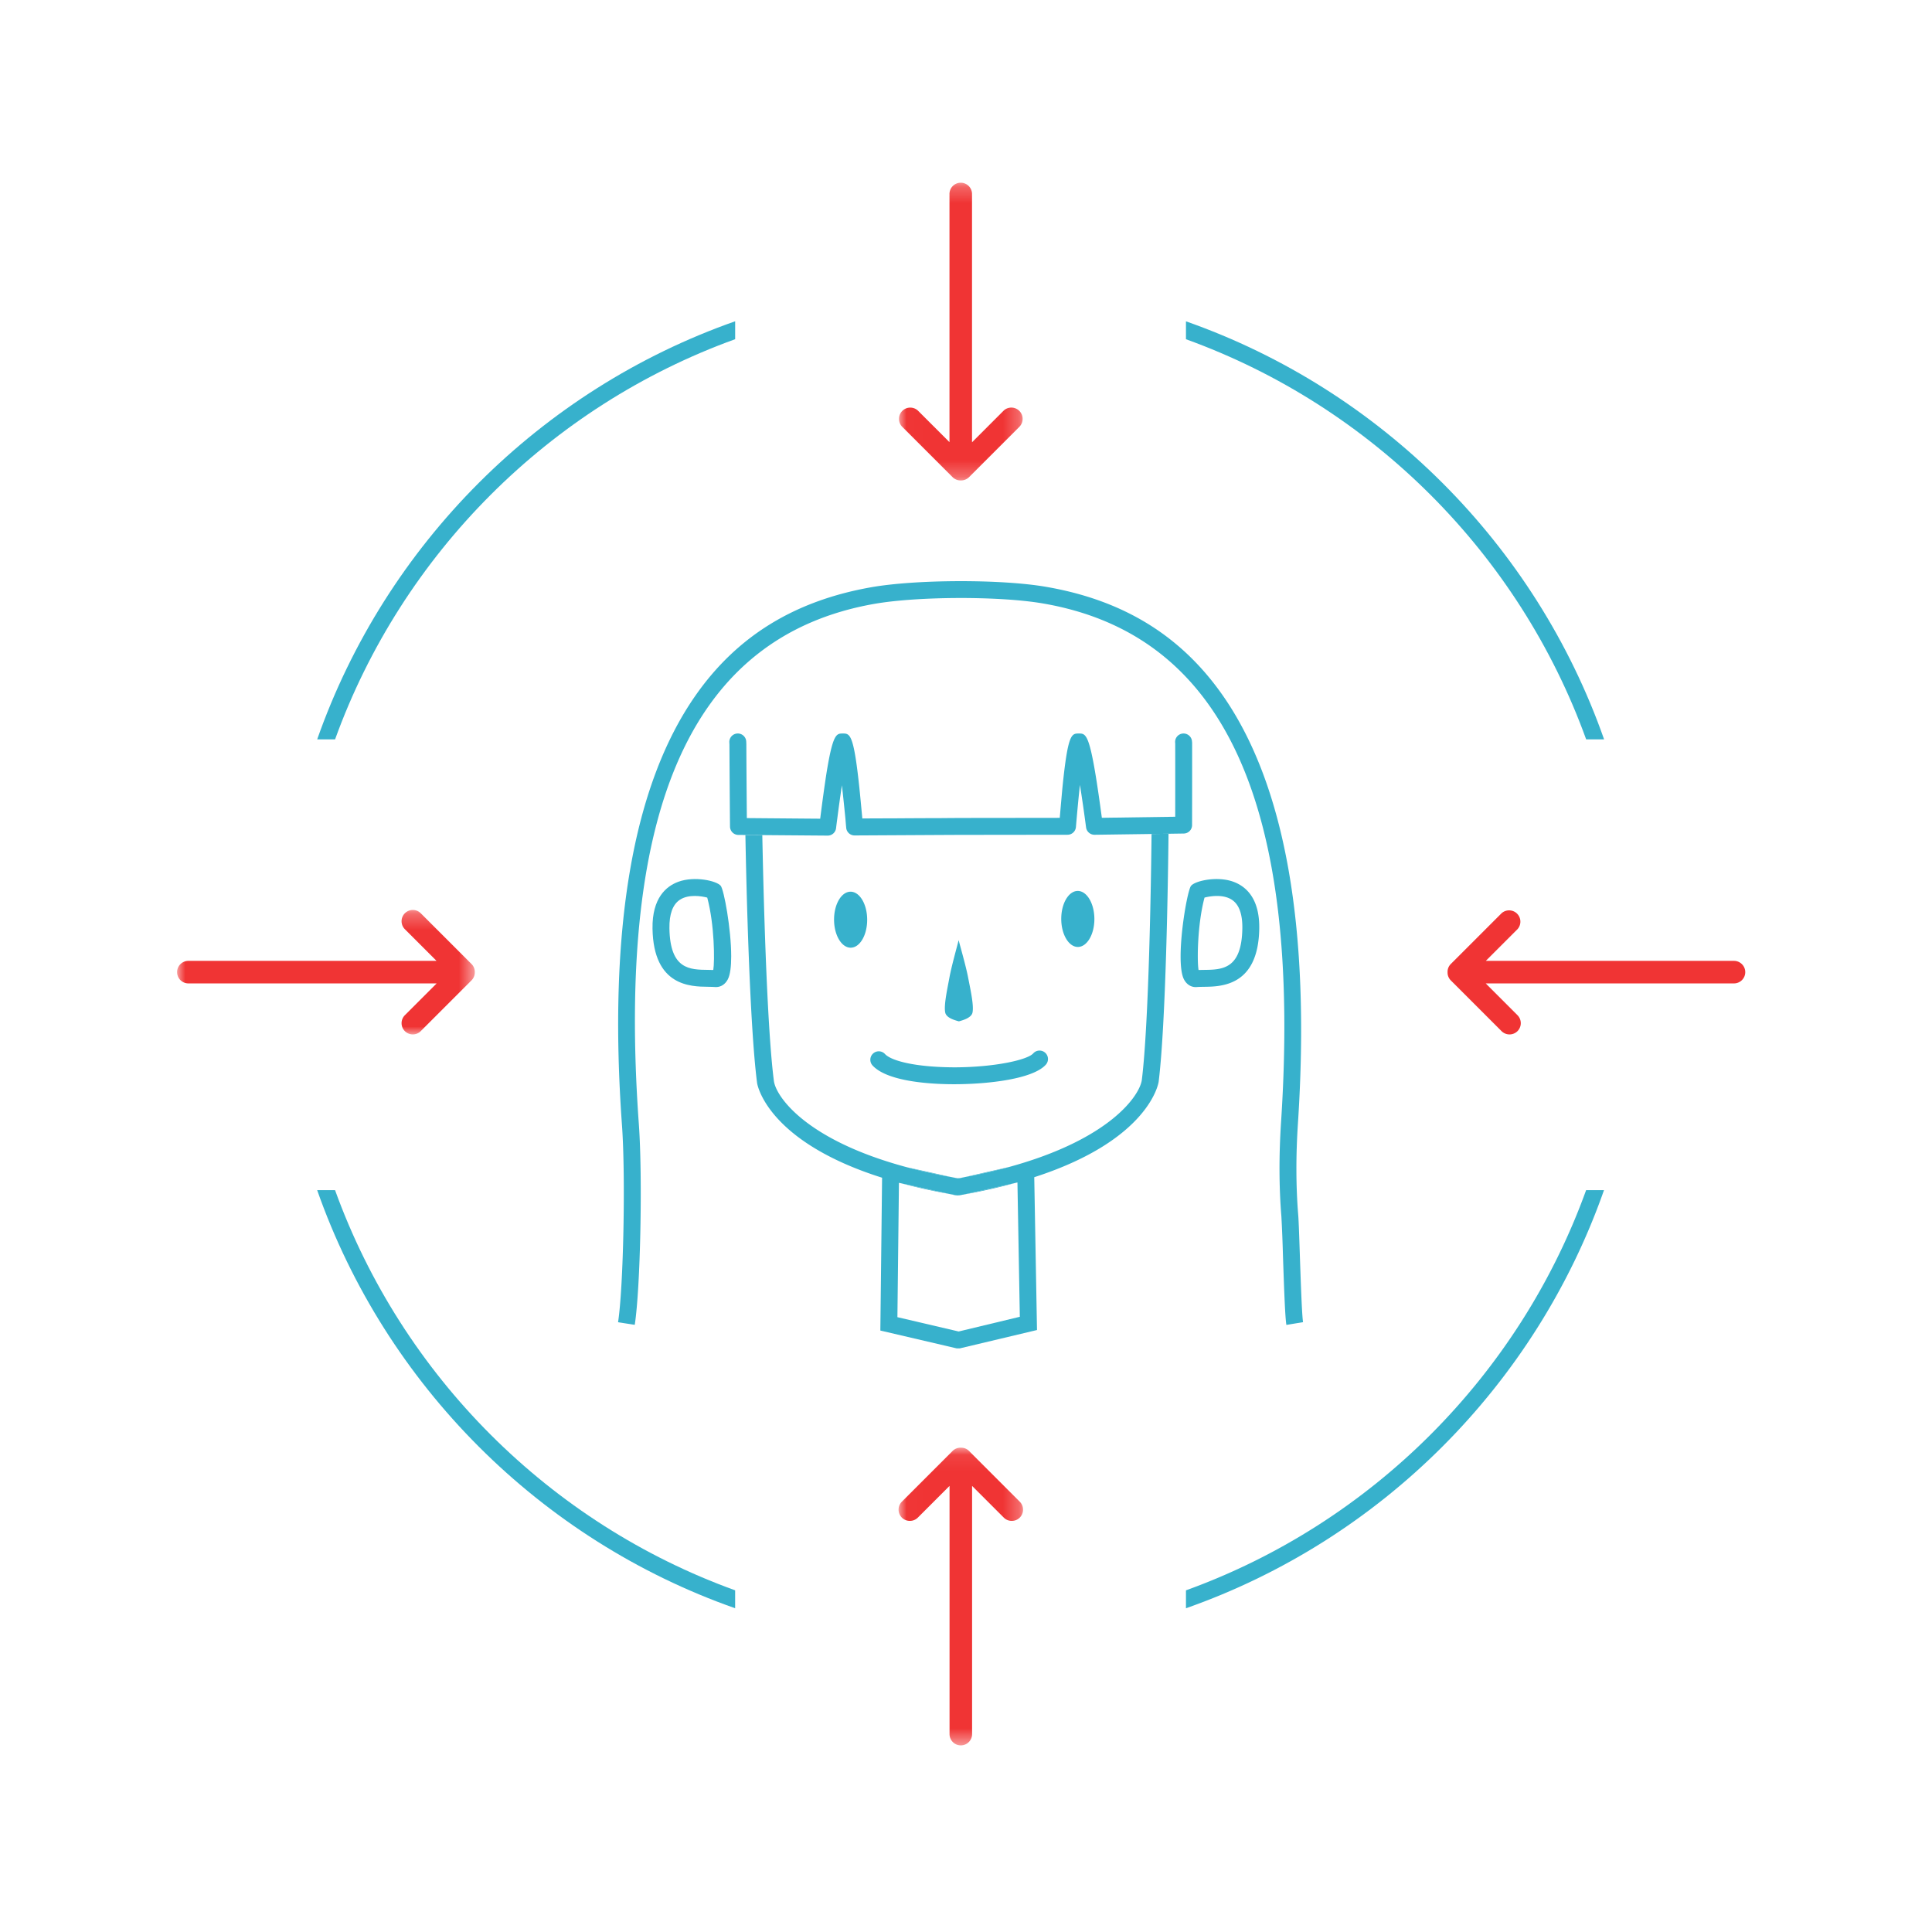 <!-- by Tanja Rohlfs (http://tanjarohlfs.de/) - license: CC-BY-NC-SA (see: https://creativecommons.org/licenses/by-nc-sa/4.0/) -->
<svg width="120" height="120" xmlns="http://www.w3.org/2000/svg" xmlns:xlink="http://www.w3.org/1999/xlink"><defs><path id="a" d="M.012.241h7.732v18.49H.012z"/><path id="c" d="M.012.06h7.732v18.49H.012z"/><path id="e" d="M0 .26h18.49v7.73H0z"/></defs><g fill="none" fill-rule="evenodd"><path fill="#FFF" d="M0 0h120v120H0z"/><path d="M79.9 82.293c-.079-.475-.139-2.095-.214-4.332a89.198 89.198 0 00-.097-2.41c-.148-1.814-.155-3.785-.02-5.856 1.293-19.753-3.548-30.29-14.798-32.215-2.7-.463-7.805-.446-10.503.034C43.031 39.513 38.26 50.08 39.68 69.824c.238 3.302.098 10.174-.254 12.463l-1.037-.159c.336-2.19.473-9.047.244-12.228-.873-12.13.663-21.112 4.565-26.698 2.569-3.677 6.13-5.876 10.886-6.722 2.791-.496 8.07-.514 10.864-.035 4.762.814 8.337 2.99 10.93 6.65 3.939 5.56 5.533 14.533 4.74 26.668-.133 2.02-.127 3.94.017 5.704.03.357.062 1.331.1 2.459.054 1.583.127 3.752.2 4.196l-1.036.171z" fill="#37B1CC"/><path d="M44.303 60.248c-.095-.003-.196-.003-.301-.007-1.17-.01-2.38-.024-2.422-2.576-.014-.885.203-1.484.647-1.778.273-.181.613-.238.928-.238.308 0 .595.057.773.102.455 1.69.466 3.976.375 4.497" fill="#FFF"/><path d="M42.227 55.887c.273-.182.613-.238.928-.238.307 0 .594.056.773.102.455 1.69.466 3.976.375 4.497-.095-.003-.197-.003-.301-.007-1.17-.01-2.38-.024-2.423-2.576-.014-.885.203-1.484.648-1.778m2.537-.87c-.255-.31-1.623-.617-2.628-.25-.749.273-1.638 1.001-1.607 2.916.06 3.57 2.356 3.598 3.458 3.608.154.004.294.004.417.014.021.004.045.004.066.004.309 0 .575-.172.736-.48.15-.287.21-.808.21-1.428 0-1.7-.448-4.13-.651-4.385" fill="#37B1CC"/><path d="M77.164 57.665c-.042 2.552-1.25 2.566-2.419 2.576-.105.004-.206.004-.3.007-.095-.52-.081-2.807.37-4.497.364-.095 1.162-.22 1.701.136.445.294.662.893.648 1.778" fill="#FFF"/><path d="M74.745 60.242c-.105.003-.206.003-.3.007-.095-.522-.081-2.807.37-4.498.364-.095 1.163-.22 1.702.137.444.293.66.892.647 1.778-.042 2.551-1.25 2.565-2.419 2.576m1.862-5.475c-1-.367-2.373-.06-2.625.25h-.003c-.276.35-1.005 4.731-.441 5.813.16.308.427.48.735.48.024 0 .045 0 .07-.004.122-.01.262-.01.413-.014 1.102-.01 3.398-.039 3.458-3.61.031-1.913-.854-2.641-1.607-2.915M58.922 74.15a35.253 35.253 0 01-2.895-.64l2.895.64zm1.018-1.042l-.413.094h-.024l-.406-.091c.133.028.27.049.406.073.049-.007.112-.014.143-.02.098-.018.2-.035.294-.057m3.077.379c-.956.262-2.013.503-3.185.713l3.185-.713z" fill="#37B1CC"/><path d="M59.545 82.701l-3.805-.889.095-8.344.136.028.057.014 2.894.64c.158.029.319.056.483.085l.077.014.077-.011.207-.028.035-.007.031-.003 3.185-.714.178-.042.148 8.344-3.798.913zM71.525 51.8c-.031 2.996-.168 11.739-.602 15.263-.115.945-1.928 3.686-8.239 5.418l-.035.01a33.87 33.87 0 01-2.709.617l-.413.094h-.024l-.406-.091h-.007a33.034 33.034 0 01-2.737-.605c-6.328-1.691-8.162-4.417-8.285-5.366-.458-3.528-.661-12.285-.72-15.27l-1.05-.007c.055 2.978.255 11.767.727 15.41.007.042.56 3.602 7.763 5.877l-.108 9.492 4.686 1.095.06.014h.185l4.799-1.141-.171-9.492c7.192-2.324 7.72-5.883 7.727-5.926.448-3.64.581-12.414.613-15.406l-1.053.014z" fill="#37B1CC"/><path d="M52.828 55.385c.568-.002 1.031.775 1.034 1.735.003.96-.455 1.741-1.023 1.743-.567.002-1.031-.776-1.034-1.736-.003-.96.455-1.74 1.023-1.742m14.112-.047c.567-.001 1.03.776 1.034 1.736.003.96-.456 1.741-1.024 1.743-.567.002-1.031-.776-1.034-1.736-.003-.96.455-1.74 1.023-1.743m-7.389 8.098c-.256-.07-.77-.214-.839-.539-.097-.45.125-1.45.257-2.164.138-.75.48-1.949.575-2.338.098.389.447 1.585.591 2.334.137.714.364 1.712.27 2.163-.067.325-.58.472-.835.544h-.019zm.39 9.672a33.87 33.87 0 002.71-.617l-2.71.617zm-.381 1.13l-.077.01-.077-.014a51.875 51.875 0 01-.483-.083l.465.101h.203l.175-.042c-.087.01-.206.028-.206.028zm-3.206-1.733c.833.225 1.743.428 2.737.606l-2.737-.606zm17.689-21.259a.524.524 0 01-.515.526l-.948.014-1.054.014-3.538.049a.527.527 0 01-.529-.455 99.56 99.56 0 00-.381-2.643c-.091.816-.175 1.74-.249 2.614a.523.523 0 01-.521.483l-6.612.008h-.003c-.343 0-6.608.035-6.608.035h-.004a.52.52 0 01-.521-.48 31.341 31.341 0 01-.049-.57c-.07-.708-.144-1.422-.217-2.066a92.798 92.798 0 00-.287 2.066c-.028.203-.053.402-.077.602a.523.523 0 01-.522.458h-.003l-4.057-.032-1.05-.007-.434-.003a.524.524 0 01-.521-.518s-.025-2.67-.035-5.089l-.007-.144a.525.525 0 111.05-.048l.007.164v.063c.007 1.771.024 3.644.031 4.526l4.025.034.532.004v-.007c.14-1.113.263-1.992.368-2.684.41-2.597.637-2.597 1.025-2.601.452 0 .683-.003 1.04 3.381.056.539.115 1.169.182 1.897a222.56 222.56 0 011.785-.007c.994-.007 2.124-.014 2.982-.014h.003c.739-.007 1.278-.01 1.362-.01.084 0 .637 0 1.39-.004h.003c1.487 0 3.752 0 4.739-.004.06-.714.115-1.326.164-1.858.34-3.381.567-3.381 1.022-3.381.392 0 .616 0 1.043 2.597.112.683.238 1.547.385 2.639l4.557-.066c0-.872.004-2.713 0-4.449v-.095l-.003-.045a.522.522 0 01.465-.578.526.526 0 01.578.466l.007.077c.003.018.003.035.003.053.004 2.418-.003 5.088-.003 5.088M59.255 67.343c-1.254 0-4.111-.12-5.067-1.173a.525.525 0 01.777-.706c.38.419 1.862.825 4.351.83 2.451-.009 4.492-.455 4.86-.866a.525.525 0 11.783.7c-.794.886-3.534 1.208-5.64 1.215h-.064m39.261 6.58c-4.167 11.528-13.325 20.69-24.854 24.856v1.113C85.77 95.64 95.373 86.03 99.627 73.923h-1.111z" fill="#37B1CC"/><g transform="translate(55.8 11.108)"><mask id="b" fill="#fff"><use xlink:href="#a"/></mask><path d="M7.539 15.379l-3.15 3.15a.695.695 0 01-.497.203h-.028a.695.695 0 01-.497-.203l-3.15-3.15a.701.701 0 01.99-.99l1.967 1.966V.941a.7.7 0 111.4 0v15.422l1.974-1.975a.701.701 0 01.99.99" fill="#F03434" mask="url(#b)"/></g><g transform="translate(55.8 89.859)"><mask id="d" fill="#fff"><use xlink:href="#c"/></mask><path d="M7.539 4.403a.696.696 0 01-.497.203.694.694 0 01-.494-.203l-1.97-1.97V17.85a.7.7 0 11-1.4 0V2.433l-1.97 1.97a.694.694 0 01-.494.203.696.696 0 01-.497-.203.701.701 0 010-.99l3.15-3.15c.14-.14.325-.21.511-.203a.684.684 0 01.511.203l3.15 3.15a.701.701 0 010 .99" fill="#F03434" mask="url(#d)"/></g><path d="M108.401 60.381a.7.7 0 01-.7.7h-15.42l1.973 1.975a.701.701 0 010 .99.703.703 0 01-.99 0l-3.15-3.15a.691.691 0 01-.203-.51.684.684 0 01.203-.512l3.15-3.15a.701.701 0 01.99.99l-1.967 1.967h15.414c.385 0 .7.315.7.7" fill="#F03434"/><g transform="translate(11 56.258)"><mask id="f" fill="#fff"><use xlink:href="#e"/></mask><path d="M18.49 4.127a.695.695 0 01-.206.51l-3.15 3.15a.694.694 0 01-.494.204.694.694 0 01-.493-.203.701.701 0 010-.99l1.974-1.975H.7a.7.7 0 010-1.4h15.414l-1.967-1.967a.701.701 0 010-.99.697.697 0 01.987 0l3.15 3.15c.143.14.21.325.207.51" fill="#F03434" mask="url(#f)"/></g><path d="M73.662 19.96v1.11c11.529 4.167 20.69 13.323 24.857 24.853h1.114c-4.253-12.108-13.864-21.71-25.97-25.964M20.812 73.923H19.7c4.254 12.105 13.855 21.715 25.961 25.968v-1.113c-11.528-4.166-20.684-13.327-24.85-24.855m-1.111-28h1.112c4.166-11.528 13.322-20.689 24.85-24.855v-1.113c-12.106 4.253-21.707 13.863-25.961 25.968" fill="#37B1CC"/></g></svg>